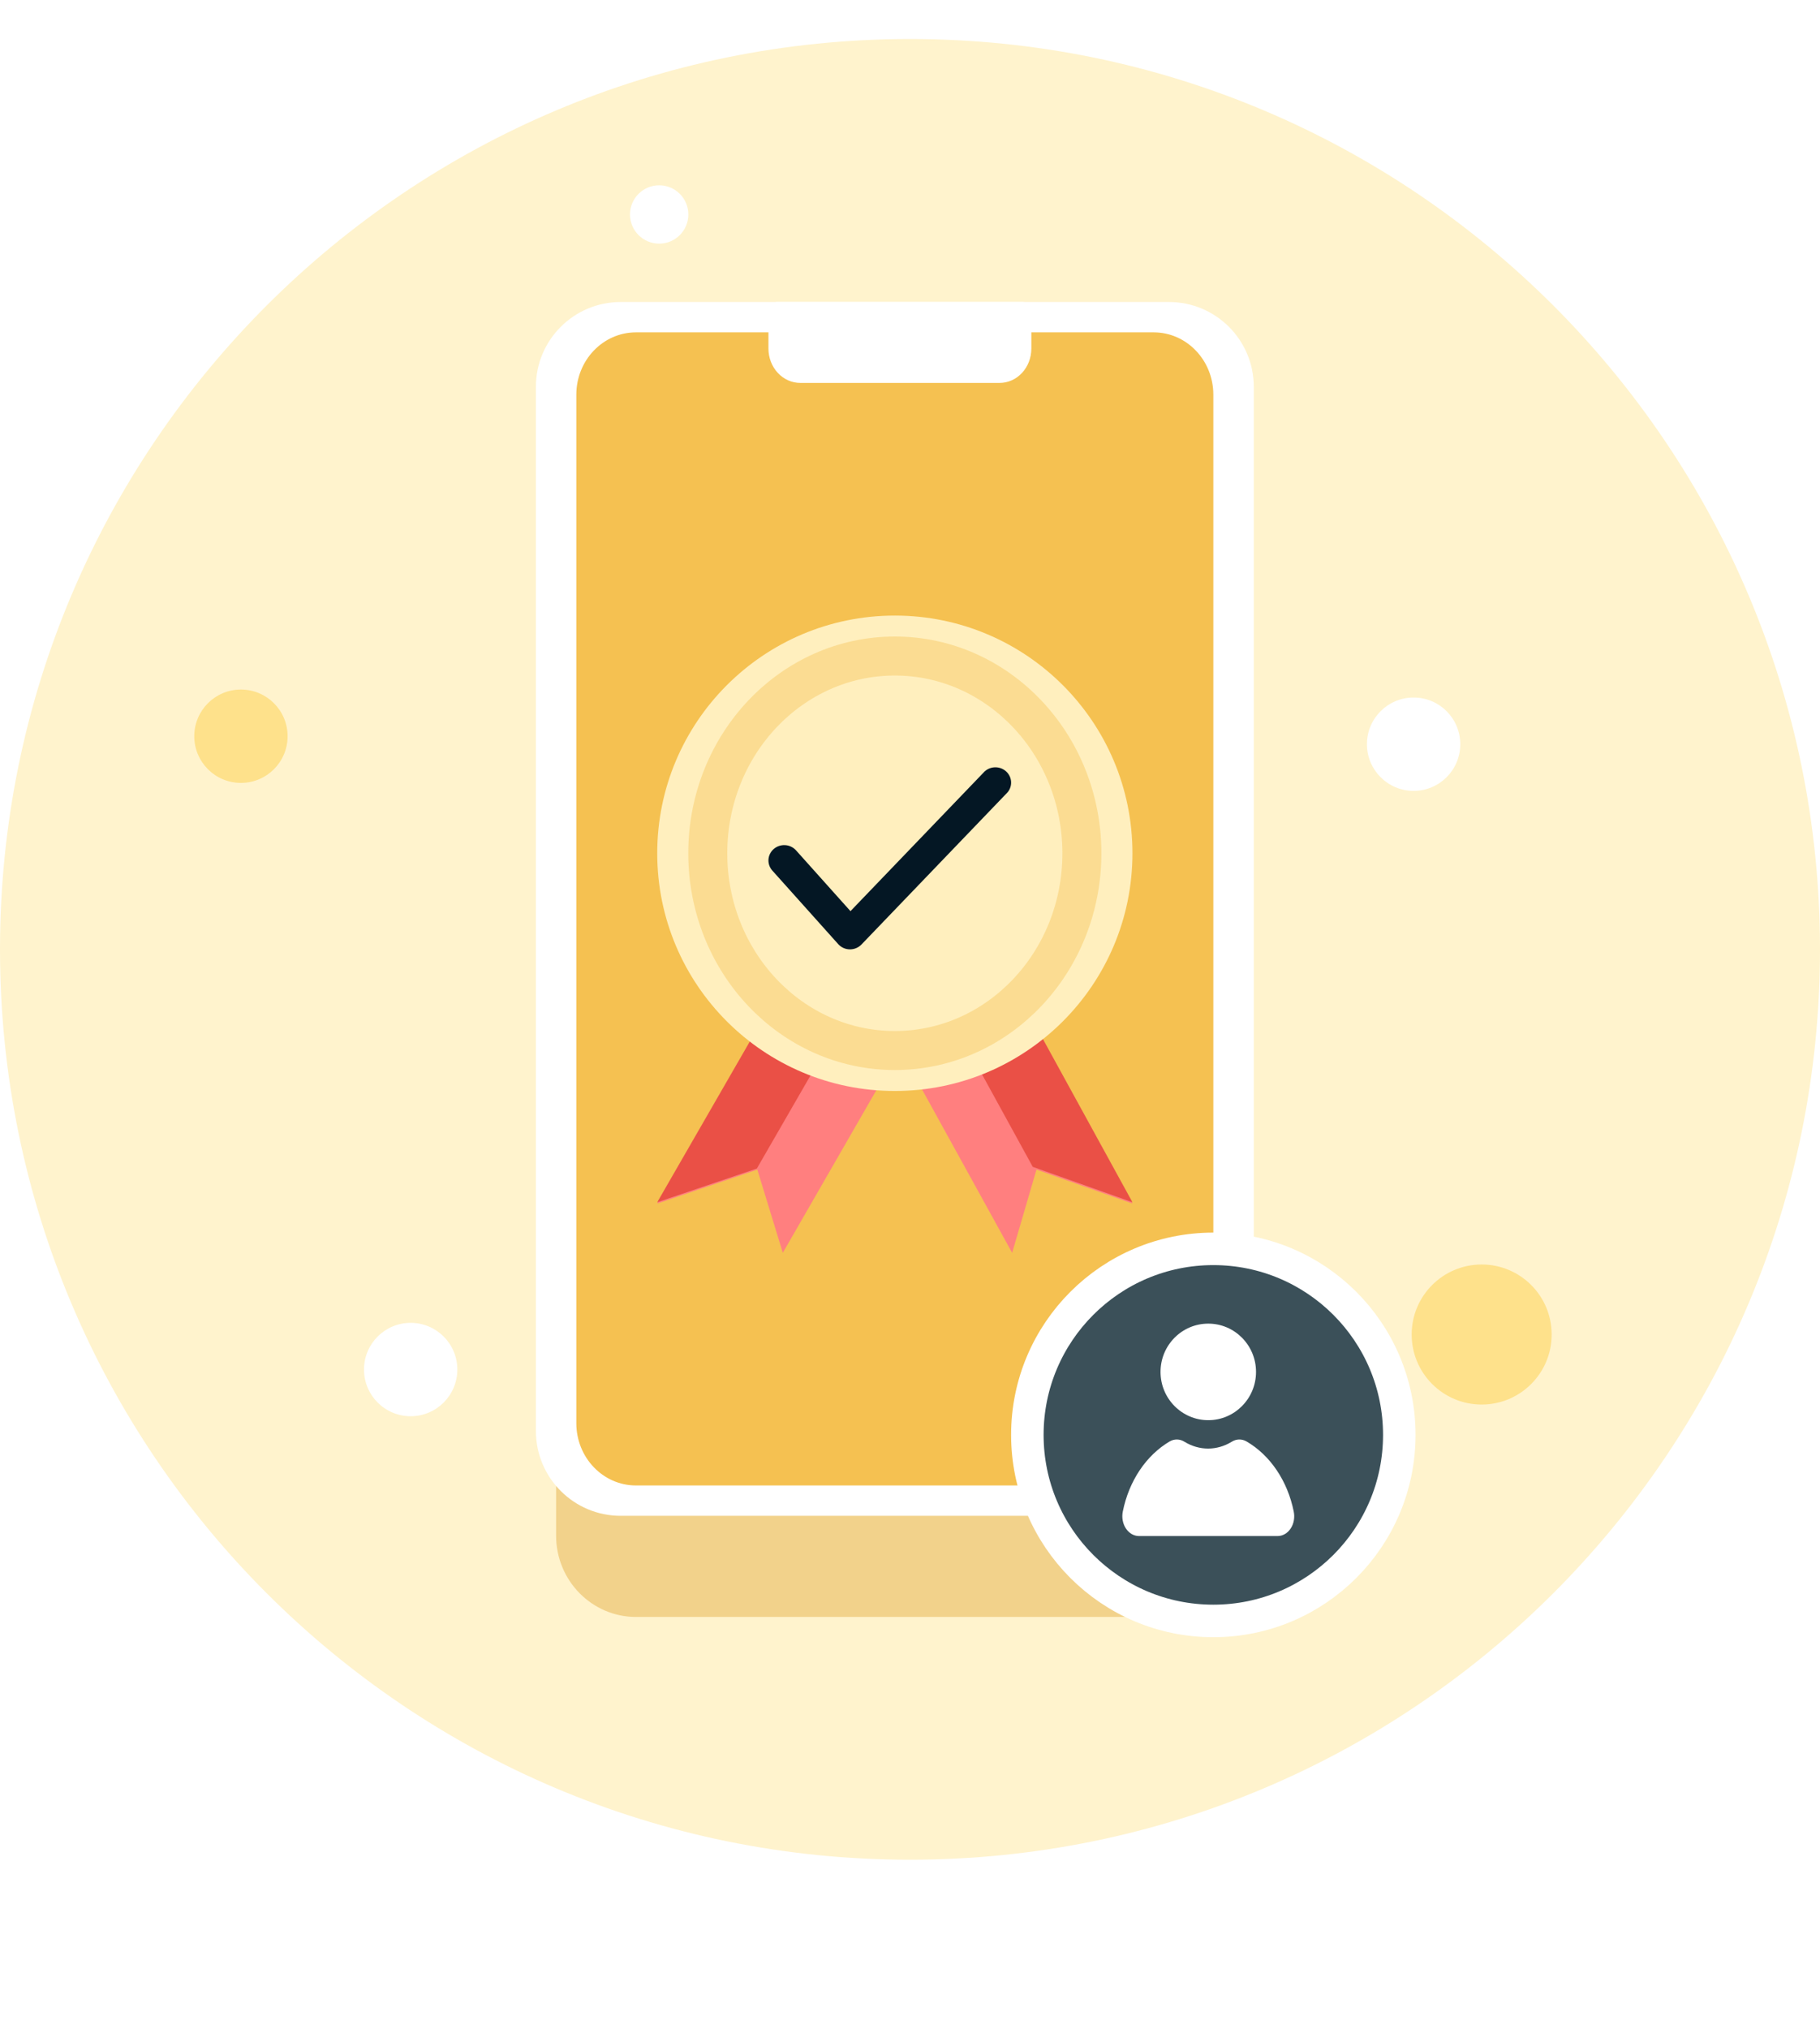 <svg width="140" height="156" viewBox="0 0 140 156" fill="none" xmlns="http://www.w3.org/2000/svg">
<path d="M70 143C108.66 143 140 111.66 140 73C140 34.34 108.66 3 70 3C31.34 3 0 34.34 0 73C0 111.66 31.34 143 70 143Z" fill="#FFF3CD"/>
<path d="M31.59 108.898C33.572 108.898 35.179 107.29 35.179 105.308C35.179 103.325 33.572 101.718 31.59 101.718C29.607 101.718 28 103.325 28 105.308C28 107.29 29.607 108.898 31.59 108.898Z" fill="white"/>
<path d="M18.533 60.2C20.516 60.2 22.123 58.593 22.123 56.611C22.123 54.628 20.516 53.021 18.533 53.021C16.55 53.021 14.943 54.628 14.943 56.611C14.943 58.593 16.55 60.2 18.533 60.2Z" fill="#FEE18B"/>
<path d="M108.739 60.814C110.722 60.814 112.329 59.207 112.329 57.224C112.329 55.242 110.722 53.635 108.739 53.635C106.757 53.635 105.149 55.242 105.149 57.224C105.149 59.207 106.757 60.814 108.739 60.814Z" fill="white"/>
<g opacity="0.4" filter="url(#filter0_f_5679_11911)">
<path d="M88.735 34.889H48.931C45.532 34.889 42.777 37.688 42.777 41.14V118.082C42.777 121.535 45.532 124.333 48.931 124.333H88.735C92.133 124.333 94.888 121.535 94.888 118.082V41.14C94.888 37.688 92.133 34.889 88.735 34.889Z" fill="#DEA027"/>
</g>
<path d="M89.924 23.222H47.744C44.142 23.222 41.223 26.143 41.223 29.745V110.033C41.223 113.635 44.142 116.556 47.744 116.556H89.924C93.525 116.556 96.445 113.635 96.445 110.033V29.745C96.445 26.143 93.525 23.222 89.924 23.222Z" fill="white"/>
<path d="M88.745 25.556H48.921C46.387 25.556 44.333 27.701 44.333 30.346V109.432C44.333 112.078 46.387 114.222 48.921 114.222H88.745C91.279 114.222 93.333 112.078 93.333 109.432V30.346C93.333 27.701 91.279 25.556 88.745 25.556Z" fill="#F5C151"/>
<path d="M59.111 23.918V26.801C59.111 27.148 59.175 27.493 59.298 27.814C59.421 28.135 59.602 28.427 59.83 28.672C60.057 28.918 60.328 29.112 60.625 29.245C60.923 29.377 61.241 29.445 61.563 29.444H76.887C77.208 29.445 77.527 29.377 77.824 29.245C78.121 29.112 78.391 28.917 78.618 28.672C78.846 28.426 79.026 28.134 79.149 27.813C79.271 27.492 79.334 27.148 79.334 26.801V23.918C79.334 23.733 79.266 23.556 79.145 23.426C79.024 23.296 78.86 23.222 78.69 23.222H59.76C59.589 23.222 59.425 23.295 59.303 23.426C59.182 23.556 59.113 23.733 59.111 23.918Z" fill="white"/>
<path d="M113.974 108C116.948 108 119.359 105.589 119.359 102.615C119.359 99.641 116.948 97.231 113.974 97.231C111.001 97.231 108.59 99.641 108.59 102.615C108.59 105.589 111.001 108 113.974 108Z" fill="#FEE18B"/>
<path d="M69.223 80.683L77.857 96.333L79.729 89.935L87.112 92.544L78.483 76.889L69.223 80.683Z" fill="#FF7F7F"/>
<path d="M78.148 76.111L73.111 78.186L79.443 89.722L87.111 92.444L78.148 76.111Z" fill="#EA5046"/>
<path d="M69.222 80.683L60.216 96.333L58.256 89.935L50.556 92.544L59.562 76.889L69.222 80.683Z" fill="#FF7F7F"/>
<path d="M59.519 76.889L64.556 78.865L58.219 89.852L50.556 92.445L59.519 76.889Z" fill="#EA5046"/>
<path d="M68.833 83.889C78.928 83.889 87.111 75.706 87.111 65.611C87.111 55.517 78.928 47.333 68.833 47.333C58.739 47.333 50.556 55.517 50.556 65.611C50.556 75.706 58.739 83.889 68.833 83.889Z" fill="#FFEFBE"/>
<path opacity="0.4" d="M68.833 80.778C76.78 80.778 83.222 73.987 83.222 65.611C83.222 57.235 76.78 50.444 68.833 50.444C60.886 50.444 54.444 57.235 54.444 65.611C54.444 73.987 60.886 80.778 68.833 80.778Z" stroke="#F5C151" stroke-width="3" stroke-miterlimit="10"/>
<path d="M65.362 73C65.193 72.996 65.027 72.959 64.874 72.889C64.722 72.819 64.586 72.718 64.475 72.594L59.41 66.941C59.199 66.705 59.092 66.397 59.114 66.085C59.136 65.772 59.284 65.481 59.526 65.275C59.768 65.069 60.084 64.965 60.405 64.986C60.725 65.007 61.024 65.152 61.235 65.388L65.421 70.061L75.743 59.316C75.967 59.113 76.262 59 76.568 59C76.875 59 77.169 59.113 77.393 59.317C77.617 59.52 77.754 59.799 77.775 60.097C77.796 60.395 77.701 60.689 77.509 60.921L66.267 72.626C66.151 72.746 66.011 72.842 65.855 72.906C65.699 72.971 65.531 73.002 65.362 73Z" fill="#041724"/>
<path d="M50.706 18.735C51.945 18.735 52.949 17.73 52.949 16.491C52.949 15.252 51.945 14.248 50.706 14.248C49.466 14.248 48.462 15.252 48.462 16.491C48.462 17.73 49.466 18.735 50.706 18.735Z" fill="white"/>
<path d="M107.638 110.333C107.638 118.234 101.234 124.639 93.333 124.639C85.432 124.639 79.027 118.234 79.027 110.333C79.027 102.433 85.432 96.028 93.333 96.028C101.234 96.028 107.638 102.433 107.638 110.333Z" fill="#3B5059" stroke="white" stroke-width="2.5"/>
<path d="M92.944 109.202C94.973 109.202 96.617 107.54 96.617 105.49C96.617 103.44 94.973 101.778 92.944 101.778C90.916 101.778 89.271 103.44 89.271 105.49C89.271 107.54 90.916 109.202 92.944 109.202Z" fill="white"/>
<path d="M95.881 110.834C95.702 110.732 95.505 110.682 95.307 110.687C95.109 110.693 94.914 110.754 94.74 110.866C94.179 111.207 93.559 111.385 92.93 111.385C92.3 111.385 91.68 111.207 91.12 110.866C90.945 110.754 90.751 110.693 90.553 110.687C90.354 110.682 90.158 110.732 89.979 110.834C89.081 111.363 88.293 112.12 87.669 113.051C87.046 113.983 86.602 115.066 86.37 116.224C86.324 116.446 86.321 116.679 86.361 116.903C86.401 117.127 86.483 117.338 86.601 117.519C86.719 117.701 86.87 117.848 87.043 117.951C87.216 118.053 87.405 118.108 87.598 118.111H98.288C98.482 118.109 98.672 118.055 98.845 117.953C99.019 117.851 99.17 117.704 99.288 117.522C99.407 117.34 99.489 117.129 99.528 116.904C99.568 116.679 99.564 116.447 99.517 116.224C99.283 115.062 98.836 113.977 98.207 113.045C97.578 112.113 96.784 111.358 95.881 110.834Z" fill="white"/>
<defs>
<filter id="filter0_f_5679_11911" x="8.777" y="0.889" width="120.111" height="157.444" filterUnits="userSpaceOnUse" color-interpolation-filters="sRGB">
<feFlood flood-opacity="0" result="BackgroundImageFix"/>
<feBlend mode="normal" in="SourceGraphic" in2="BackgroundImageFix" result="shape"/>
<feGaussianBlur stdDeviation="17" result="effect1_foregroundBlur_5679_11911"/>
</filter>
</defs>
</svg>
